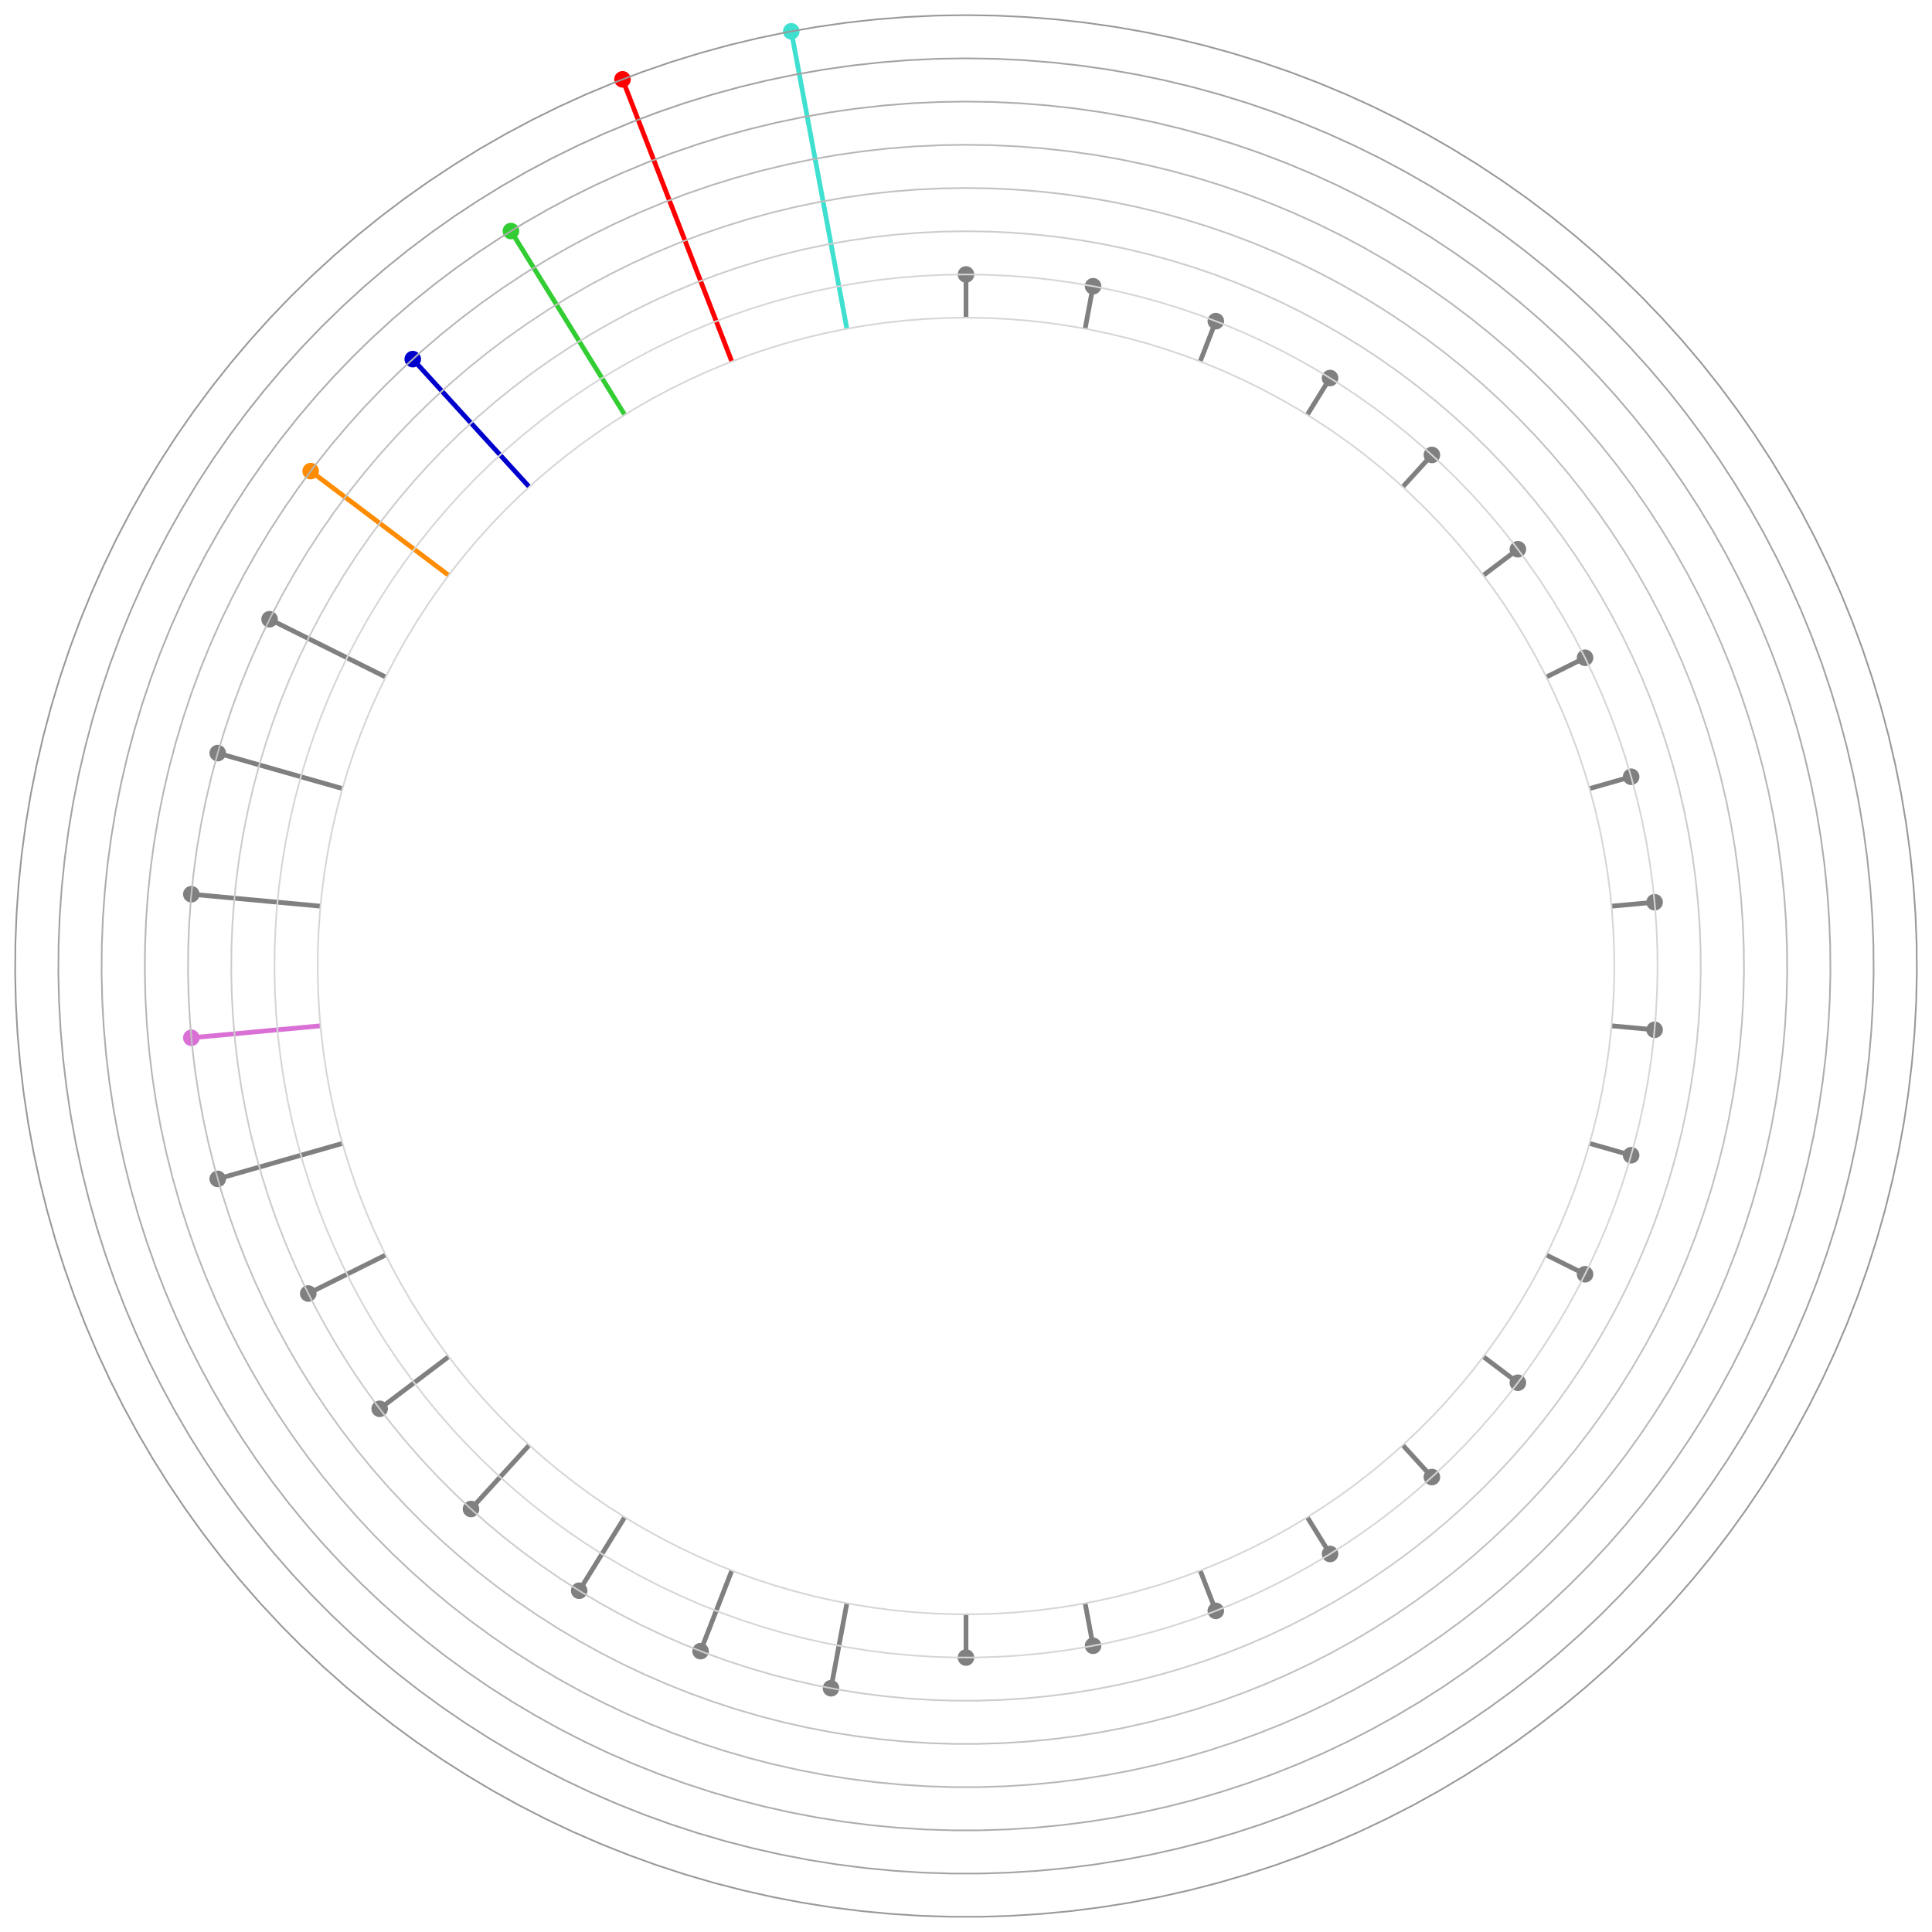 <?xml version="1.0" encoding="utf-8" standalone="no"?>
<!DOCTYPE svg PUBLIC "-//W3C//DTD SVG 1.1//EN"
  "http://www.w3.org/Graphics/SVG/1.1/DTD/svg11.dtd">
<svg height="815.4pt" version="1.1" viewBox="0 0 815.4 815.4" width="815.4pt" xmlns="http://www.w3.org/2000/svg" xmlns:xlink="http://www.w3.org/1999/xlink">
 <defs>
  <style type="text/css">*{stroke-linecap:butt;stroke-linejoin:round;}</style>
 </defs>
 <g id="figure_1">
  <g id="patch_1">
   <path d="M 0 815.4 
L 815.4 815.4 
L 815.4 0 
L 0 0 
z
" style="fill:#ffffff;"/>
  </g>
  <g id="axes_1">
   <g id="patch_2">
    <path d="M 815.4 407.7 
C 815.4 354.161 804.854 301.143 784.366 251.68 
C 763.877 202.217 733.845 157.27 695.987 119.413 
C 658.13 81.555 613.183 51.523 563.72 31.034 
C 514.257 10.546 461.239 0 407.7 0 
C 354.161 0 301.143 10.546 251.68 31.034 
C 202.217 51.523 157.27 81.555 119.413 119.413 
C 81.555 157.27 51.523 202.217 31.034 251.68 
C 10.546 301.143 0 354.161 0 407.7 
C 0 461.239 10.546 514.257 31.034 563.72 
C 51.523 613.183 81.555 658.13 119.413 695.987 
C 157.27 733.845 202.217 763.877 251.68 784.366 
C 301.143 804.854 354.161 815.4 407.7 815.4 
C 461.239 815.4 514.257 804.854 563.72 784.366 
C 613.183 763.877 658.13 733.845 695.987 695.987 
C 733.845 658.13 763.877 613.183 784.366 563.72 
C 804.854 514.257 815.4 461.239 815.4 407.7 
M 407.7 407.7 
C 407.7 407.7 407.7 407.7 407.7 407.7 
C 407.7 407.7 407.7 407.7 407.7 407.7 
C 407.7 407.7 407.7 407.7 407.7 407.7 
C 407.7 407.7 407.7 407.7 407.7 407.7 
C 407.7 407.7 407.7 407.7 407.7 407.7 
C 407.7 407.7 407.7 407.7 407.7 407.7 
C 407.7 407.7 407.7 407.7 407.7 407.7 
C 407.7 407.7 407.7 407.7 407.7 407.7 
C 407.7 407.7 407.7 407.7 407.7 407.7 
C 407.7 407.7 407.7 407.7 407.7 407.7 
C 407.7 407.7 407.7 407.7 407.7 407.7 
C 407.7 407.7 407.7 407.7 407.7 407.7 
C 407.7 407.7 407.7 407.7 407.7 407.7 
C 407.7 407.7 407.7 407.7 407.7 407.7 
C 407.7 407.7 407.7 407.7 407.7 407.7 
C 407.7 407.7 407.7 407.7 407.7 407.7 
M 815.4 407.7 
z
" style="fill:#ffffff;"/>
   </g>
   <g id="matplotlib.axis_1"/>
   <g id="matplotlib.axis_2">
    <g id="ytick_1"/>
    <g id="ytick_2"/>
    <g id="ytick_3"/>
    <g id="ytick_4"/>
    <g id="ytick_5"/>
    <g id="ytick_6"/>
    <g id="ytick_7"/>
    <g id="ytick_8"/>
   </g>
   <g id="PathCollection_1">
    <defs>
     <path d="M 0 3 
C 0.796 3 1.559 2.684 2.121 2.121 
C 2.684 1.559 3 0.796 3 -0 
C 3 -0.796 2.684 -1.559 2.121 -2.121 
C 1.559 -2.684 0.796 -3 0 -3 
C -0.796 -3 -1.559 -2.684 -2.121 -2.121 
C -2.684 -1.559 -3 -0.796 -3 0 
C -3 0.796 -2.684 1.559 -2.121 2.121 
C -1.559 2.684 -0.796 3 0 3 
z
" id="C0_0_8f8d594545"/>
    </defs>
    <g clip-path="url(#p29ba91e2ff)">
     <use style="fill:#808080;stroke:#808080;" x="407.7" xlink:href="#C0_0_8f8d594545" y="115.834"/>
    </g>
    <g clip-path="url(#p29ba91e2ff)">
     <use style="fill:#808080;stroke:#808080;" x="461.33" xlink:href="#C0_0_8f8d594545" y="120.804"/>
    </g>
    <g clip-path="url(#p29ba91e2ff)">
     <use style="fill:#808080;stroke:#808080;" x="513.134" xlink:href="#C0_0_8f8d594545" y="135.543"/>
    </g>
    <g clip-path="url(#p29ba91e2ff)">
     <use style="fill:#808080;stroke:#808080;" x="561.348" xlink:href="#C0_0_8f8d594545" y="159.551"/>
    </g>
    <g clip-path="url(#p29ba91e2ff)">
     <use style="fill:#808080;stroke:#808080;" x="604.329" xlink:href="#C0_0_8f8d594545" y="192.009"/>
    </g>
    <g clip-path="url(#p29ba91e2ff)">
     <use style="fill:#808080;stroke:#808080;" x="640.614" xlink:href="#C0_0_8f8d594545" y="231.812"/>
    </g>
    <g clip-path="url(#p29ba91e2ff)">
     <use style="fill:#808080;stroke:#808080;" x="668.968" xlink:href="#C0_0_8f8d594545" y="277.604"/>
    </g>
    <g clip-path="url(#p29ba91e2ff)">
     <use style="fill:#808080;stroke:#808080;" x="688.424" xlink:href="#C0_0_8f8d594545" y="327.827"/>
    </g>
    <g clip-path="url(#p29ba91e2ff)">
     <use style="fill:#808080;stroke:#808080;" x="698.321" xlink:href="#C0_0_8f8d594545" y="380.77"/>
    </g>
    <g clip-path="url(#p29ba91e2ff)">
     <use style="fill:#808080;stroke:#808080;" x="698.321" xlink:href="#C0_0_8f8d594545" y="434.63"/>
    </g>
    <g clip-path="url(#p29ba91e2ff)">
     <use style="fill:#808080;stroke:#808080;" x="688.424" xlink:href="#C0_0_8f8d594545" y="487.573"/>
    </g>
    <g clip-path="url(#p29ba91e2ff)">
     <use style="fill:#808080;stroke:#808080;" x="668.968" xlink:href="#C0_0_8f8d594545" y="537.796"/>
    </g>
    <g clip-path="url(#p29ba91e2ff)">
     <use style="fill:#808080;stroke:#808080;" x="640.614" xlink:href="#C0_0_8f8d594545" y="583.588"/>
    </g>
    <g clip-path="url(#p29ba91e2ff)">
     <use style="fill:#808080;stroke:#808080;" x="604.329" xlink:href="#C0_0_8f8d594545" y="623.391"/>
    </g>
    <g clip-path="url(#p29ba91e2ff)">
     <use style="fill:#808080;stroke:#808080;" x="561.348" xlink:href="#C0_0_8f8d594545" y="655.849"/>
    </g>
    <g clip-path="url(#p29ba91e2ff)">
     <use style="fill:#808080;stroke:#808080;" x="513.134" xlink:href="#C0_0_8f8d594545" y="679.857"/>
    </g>
    <g clip-path="url(#p29ba91e2ff)">
     <use style="fill:#808080;stroke:#808080;" x="461.33" xlink:href="#C0_0_8f8d594545" y="694.596"/>
    </g>
    <g clip-path="url(#p29ba91e2ff)">
     <use style="fill:#808080;stroke:#808080;" x="407.7" xlink:href="#C0_0_8f8d594545" y="699.566"/>
    </g>
    <g clip-path="url(#p29ba91e2ff)">
     <use style="fill:#808080;stroke:#808080;" x="350.718" xlink:href="#C0_0_8f8d594545" y="712.527"/>
    </g>
    <g clip-path="url(#p29ba91e2ff)">
     <use style="fill:#808080;stroke:#808080;" x="295.676" xlink:href="#C0_0_8f8d594545" y="696.867"/>
    </g>
    <g clip-path="url(#p29ba91e2ff)">
     <use style="fill:#808080;stroke:#808080;" x="244.45" xlink:href="#C0_0_8f8d594545" y="671.359"/>
    </g>
    <g clip-path="url(#p29ba91e2ff)">
     <use style="fill:#808080;stroke:#808080;" x="198.782" xlink:href="#C0_0_8f8d594545" y="636.872"/>
    </g>
    <g clip-path="url(#p29ba91e2ff)">
     <use style="fill:#808080;stroke:#808080;" x="160.229" xlink:href="#C0_0_8f8d594545" y="594.581"/>
    </g>
    <g clip-path="url(#p29ba91e2ff)">
     <use style="fill:#808080;stroke:#808080;" x="130.103" xlink:href="#C0_0_8f8d594545" y="545.927"/>
    </g>
    <g clip-path="url(#p29ba91e2ff)">
     <use style="fill:#808080;stroke:#808080;" x="91.886" xlink:href="#C0_0_8f8d594545" y="497.557"/>
    </g>
    <g clip-path="url(#p29ba91e2ff)">
     <use style="fill:#da70d6;stroke:#da70d6;" x="80.752" xlink:href="#C0_0_8f8d594545" y="437.996"/>
    </g>
    <g clip-path="url(#p29ba91e2ff)">
     <use style="fill:#808080;stroke:#808080;" x="80.752" xlink:href="#C0_0_8f8d594545" y="377.404"/>
    </g>
    <g clip-path="url(#p29ba91e2ff)">
     <use style="fill:#808080;stroke:#808080;" x="91.886" xlink:href="#C0_0_8f8d594545" y="317.843"/>
    </g>
    <g clip-path="url(#p29ba91e2ff)">
     <use style="fill:#808080;stroke:#808080;" x="113.774" xlink:href="#C0_0_8f8d594545" y="261.342"/>
    </g>
    <g clip-path="url(#p29ba91e2ff)">
     <use style="fill:#ff8c00;stroke:#ff8c00;" x="131.115" xlink:href="#C0_0_8f8d594545" y="198.832"/>
    </g>
    <g clip-path="url(#p29ba91e2ff)">
     <use style="fill:#0000cd;stroke:#0000cd;" x="174.203" xlink:href="#C0_0_8f8d594545" y="151.566"/>
    </g>
    <g clip-path="url(#p29ba91e2ff)">
     <use style="fill:#32cd32;stroke:#32cd32;" x="215.641" xlink:href="#C0_0_8f8d594545" y="97.513"/>
    </g>
    <g clip-path="url(#p29ba91e2ff)">
     <use style="fill:#ff0000;stroke:#ff0000;" x="262.728" xlink:href="#C0_0_8f8d594545" y="33.484"/>
    </g>
    <g clip-path="url(#p29ba91e2ff)">
     <use style="fill:#40e0d0;stroke:#40e0d0;" x="333.958" xlink:href="#C0_0_8f8d594545" y="13.218"/>
    </g>
   </g>
   <g id="LineCollection_1">
    <path clip-path="url(#p29ba91e2ff)" d="M 407.7 134.076 
L 407.7 115.834 
" style="fill:none;stroke:#808080;stroke-width:2;"/>
    <path clip-path="url(#p29ba91e2ff)" d="M 457.978 138.735 
L 461.33 120.804 
" style="fill:none;stroke:#808080;stroke-width:2;"/>
    <path clip-path="url(#p29ba91e2ff)" d="M 506.544 152.553 
L 513.134 135.543 
" style="fill:none;stroke:#808080;stroke-width:2;"/>
    <path clip-path="url(#p29ba91e2ff)" d="M 551.745 175.06 
L 561.348 159.551 
" style="fill:none;stroke:#808080;stroke-width:2;"/>
    <path clip-path="url(#p29ba91e2ff)" d="M 592.039 205.489 
L 604.329 192.009 
" style="fill:none;stroke:#808080;stroke-width:2;"/>
    <path clip-path="url(#p29ba91e2ff)" d="M 626.057 242.805 
L 640.614 231.812 
" style="fill:none;stroke:#808080;stroke-width:2;"/>
    <path clip-path="url(#p29ba91e2ff)" d="M 652.638 285.735 
L 668.968 277.604 
" style="fill:none;stroke:#808080;stroke-width:2;"/>
    <path clip-path="url(#p29ba91e2ff)" d="M 670.879 332.819 
L 688.424 327.827 
" style="fill:none;stroke:#808080;stroke-width:2;"/>
    <path clip-path="url(#p29ba91e2ff)" d="M 680.157 382.453 
L 698.321 380.77 
" style="fill:none;stroke:#808080;stroke-width:2;"/>
    <path clip-path="url(#p29ba91e2ff)" d="M 680.157 432.947 
L 698.321 434.63 
" style="fill:none;stroke:#808080;stroke-width:2;"/>
    <path clip-path="url(#p29ba91e2ff)" d="M 670.879 482.581 
L 688.424 487.573 
" style="fill:none;stroke:#808080;stroke-width:2;"/>
    <path clip-path="url(#p29ba91e2ff)" d="M 652.638 529.665 
L 668.968 537.796 
" style="fill:none;stroke:#808080;stroke-width:2;"/>
    <path clip-path="url(#p29ba91e2ff)" d="M 626.057 572.595 
L 640.614 583.588 
" style="fill:none;stroke:#808080;stroke-width:2;"/>
    <path clip-path="url(#p29ba91e2ff)" d="M 592.039 609.911 
L 604.329 623.391 
" style="fill:none;stroke:#808080;stroke-width:2;"/>
    <path clip-path="url(#p29ba91e2ff)" d="M 551.745 640.34 
L 561.348 655.849 
" style="fill:none;stroke:#808080;stroke-width:2;"/>
    <path clip-path="url(#p29ba91e2ff)" d="M 506.544 662.847 
L 513.134 679.857 
" style="fill:none;stroke:#808080;stroke-width:2;"/>
    <path clip-path="url(#p29ba91e2ff)" d="M 457.978 676.665 
L 461.33 694.596 
" style="fill:none;stroke:#808080;stroke-width:2;"/>
    <path clip-path="url(#p29ba91e2ff)" d="M 407.7 681.324 
L 407.7 699.566 
" style="fill:none;stroke:#808080;stroke-width:2;"/>
    <path clip-path="url(#p29ba91e2ff)" d="M 357.422 676.665 
L 350.718 712.527 
" style="fill:none;stroke:#808080;stroke-width:2;"/>
    <path clip-path="url(#p29ba91e2ff)" d="M 308.856 662.847 
L 295.676 696.867 
" style="fill:none;stroke:#808080;stroke-width:2;"/>
    <path clip-path="url(#p29ba91e2ff)" d="M 263.655 640.34 
L 244.45 671.359 
" style="fill:none;stroke:#808080;stroke-width:2;"/>
    <path clip-path="url(#p29ba91e2ff)" d="M 223.361 609.911 
L 198.782 636.872 
" style="fill:none;stroke:#808080;stroke-width:2;"/>
    <path clip-path="url(#p29ba91e2ff)" d="M 189.343 572.595 
L 160.229 594.581 
" style="fill:none;stroke:#808080;stroke-width:2;"/>
    <path clip-path="url(#p29ba91e2ff)" d="M 162.762 529.665 
L 130.103 545.927 
" style="fill:none;stroke:#808080;stroke-width:2;"/>
    <path clip-path="url(#p29ba91e2ff)" d="M 144.521 482.581 
L 91.886 497.557 
" style="fill:none;stroke:#808080;stroke-width:2;"/>
    <path clip-path="url(#p29ba91e2ff)" d="M 135.243 432.947 
L 80.752 437.996 
" style="fill:none;stroke:#da70d6;stroke-width:2;"/>
    <path clip-path="url(#p29ba91e2ff)" d="M 135.243 382.453 
L 80.752 377.404 
" style="fill:none;stroke:#808080;stroke-width:2;"/>
    <path clip-path="url(#p29ba91e2ff)" d="M 144.521 332.819 
L 91.886 317.843 
" style="fill:none;stroke:#808080;stroke-width:2;"/>
    <path clip-path="url(#p29ba91e2ff)" d="M 162.762 285.735 
L 113.774 261.342 
" style="fill:none;stroke:#808080;stroke-width:2;"/>
    <path clip-path="url(#p29ba91e2ff)" d="M 189.343 242.805 
L 131.115 198.832 
" style="fill:none;stroke:#ff8c00;stroke-width:2;"/>
    <path clip-path="url(#p29ba91e2ff)" d="M 223.361 205.489 
L 174.203 151.566 
" style="fill:none;stroke:#0000cd;stroke-width:2;"/>
    <path clip-path="url(#p29ba91e2ff)" d="M 263.655 175.06 
L 215.641 97.513 
" style="fill:none;stroke:#32cd32;stroke-width:2;"/>
    <path clip-path="url(#p29ba91e2ff)" d="M 308.856 152.553 
L 262.728 33.484 
" style="fill:none;stroke:#ff0000;stroke-width:2;"/>
    <path clip-path="url(#p29ba91e2ff)" d="M 357.422 138.735 
L 333.958 13.218 
" style="fill:none;stroke:#40e0d0;stroke-width:2;"/>
   </g>
   <g id="line2d_1">
    <path clip-path="url(#p29ba91e2ff)" d="M 407.7 134.076 
L 416.338 134.212 
L 424.967 134.621 
L 433.579 135.302 
L 442.166 136.255 
L 450.718 137.478 
L 459.227 138.971 
L 467.684 140.732 
L 476.082 142.758 
L 484.412 145.049 
L 492.665 147.602 
L 500.834 150.414 
L 508.91 153.482 
L 516.884 156.804 
L 524.75 160.376 
L 532.5 164.194 
L 540.125 168.255 
L 547.618 172.555 
L 554.971 177.089 
L 562.178 181.853 
L 569.23 186.842 
L 576.122 192.052 
L 582.846 197.476 
L 589.395 203.11 
L 595.763 208.948 
L 601.944 214.984 
L 607.931 221.212 
L 613.718 227.626 
L 619.3 234.219 
L 624.671 240.985 
L 629.826 247.918 
L 634.759 255.01 
L 639.466 262.254 
L 643.942 269.643 
L 648.183 277.169 
L 652.184 284.826 
L 655.941 292.605 
L 659.45 300.499 
L 662.709 308.5 
L 665.713 316.6 
L 668.461 324.79 
L 670.948 333.064 
L 673.173 341.411 
L 675.133 349.825 
L 676.827 358.296 
L 678.253 366.817 
L 679.408 375.378 
L 680.293 383.972 
L 680.907 392.589 
L 681.247 401.221 
L 681.316 409.86 
L 681.111 418.496 
L 680.634 427.122 
L 679.885 435.729 
L 678.864 444.307 
L 677.574 452.849 
L 676.014 461.346 
L 674.186 469.79 
L 672.094 478.171 
L 669.737 486.483 
L 667.119 494.716 
L 664.243 502.862 
L 661.111 510.913 
L 657.727 518.861 
L 654.093 526.699 
L 650.213 534.418 
L 646.092 542.011 
L 641.733 549.469 
L 637.141 556.787 
L 632.321 563.956 
L 627.276 570.969 
L 622.012 577.819 
L 616.535 584.5 
L 610.85 591.004 
L 604.962 597.326 
L 598.877 603.459 
L 592.602 609.396 
L 586.143 615.133 
L 579.505 620.663 
L 572.697 625.98 
L 565.724 631.08 
L 558.593 635.957 
L 551.312 640.607 
L 543.888 645.025 
L 536.328 649.206 
L 528.64 653.146 
L 520.832 656.841 
L 512.91 660.289 
L 504.884 663.484 
L 496.761 666.425 
L 488.549 669.107 
L 480.256 671.529 
L 471.891 673.688 
L 463.462 675.582 
L 454.978 677.209 
L 446.446 678.567 
L 437.876 679.655 
L 429.276 680.472 
L 420.654 681.017 
L 412.019 681.29 
L 403.381 681.29 
L 394.746 681.017 
L 386.124 680.472 
L 377.524 679.655 
L 368.954 678.567 
L 360.422 677.209 
L 351.938 675.582 
L 343.509 673.688 
L 335.144 671.529 
L 326.851 669.107 
L 318.639 666.425 
L 310.516 663.484 
L 302.49 660.289 
L 294.568 656.841 
L 286.76 653.146 
L 279.072 649.206 
L 271.512 645.025 
L 264.088 640.607 
L 256.807 635.957 
L 249.676 631.08 
L 242.703 625.98 
L 235.895 620.663 
L 229.257 615.133 
L 222.798 609.396 
L 216.523 603.459 
L 210.438 597.326 
L 204.55 591.004 
L 198.865 584.5 
L 193.388 577.819 
L 188.124 570.969 
L 183.079 563.956 
L 178.259 556.787 
L 173.667 549.469 
L 169.308 542.011 
L 165.187 534.418 
L 161.307 526.699 
L 157.673 518.861 
L 154.289 510.913 
L 151.157 502.862 
L 148.281 494.716 
L 145.663 486.483 
L 143.306 478.171 
L 141.214 469.79 
L 139.386 461.346 
L 137.826 452.849 
L 136.536 444.307 
L 135.515 435.729 
L 134.766 427.122 
L 134.289 418.496 
L 134.084 409.86 
L 134.153 401.221 
L 134.493 392.589 
L 135.107 383.972 
L 135.992 375.378 
L 137.147 366.817 
L 138.573 358.296 
L 140.267 349.825 
L 142.227 341.411 
L 144.452 333.064 
L 146.939 324.79 
L 149.687 316.6 
L 152.691 308.5 
L 155.95 300.499 
L 159.459 292.605 
L 163.216 284.826 
L 167.217 277.169 
L 171.458 269.643 
L 175.934 262.254 
L 180.641 255.01 
L 185.574 247.918 
L 190.729 240.985 
L 196.1 234.219 
L 201.682 227.626 
L 207.469 221.212 
L 213.456 214.984 
L 219.637 208.948 
L 226.005 203.11 
L 232.554 197.476 
L 239.278 192.052 
L 246.17 186.842 
L 253.222 181.853 
L 260.429 177.089 
L 267.782 172.555 
L 275.275 168.255 
L 282.9 164.194 
L 290.65 160.376 
L 298.516 156.804 
L 306.49 153.482 
L 314.566 150.414 
L 322.735 147.602 
L 330.988 145.049 
L 339.318 142.758 
L 347.716 140.732 
L 356.173 138.971 
L 364.682 137.478 
L 373.234 136.255 
L 381.821 135.302 
L 390.433 134.621 
L 399.062 134.212 
L 407.7 134.076 
L 407.7 134.076 
" style="fill:none;stroke:#d6d6d6;stroke-linecap:round;stroke-width:0.7;"/>
   </g>
   <g id="line2d_2">
    <path clip-path="url(#p29ba91e2ff)" d="M 407.7 115.834 
L 416.914 115.98 
L 426.118 116.416 
L 435.305 117.143 
L 444.463 118.159 
L 453.585 119.464 
L 462.662 121.056 
L 471.683 122.934 
L 480.641 125.096 
L 489.526 127.539 
L 498.33 130.262 
L 507.043 133.261 
L 515.657 136.534 
L 524.163 140.077 
L 532.554 143.887 
L 540.82 147.96 
L 548.953 152.292 
L 556.945 156.879 
L 564.789 161.715 
L 572.476 166.797 
L 579.999 172.118 
L 587.35 177.675 
L 594.522 183.461 
L 601.508 189.471 
L 608.301 195.698 
L 614.893 202.136 
L 621.279 208.779 
L 627.452 215.621 
L 633.407 222.654 
L 639.136 229.871 
L 644.634 237.266 
L 649.896 244.83 
L 654.917 252.557 
L 659.692 260.439 
L 664.215 268.467 
L 668.482 276.635 
L 672.49 284.932 
L 676.234 293.353 
L 679.71 301.887 
L 682.914 310.527 
L 685.845 319.263 
L 688.498 328.088 
L 690.871 336.992 
L 692.962 345.966 
L 694.769 355.003 
L 696.29 364.091 
L 697.522 373.223 
L 698.466 382.39 
L 699.12 391.581 
L 699.484 400.789 
L 699.557 410.004 
L 699.338 419.216 
L 698.83 428.417 
L 698.03 437.597 
L 696.942 446.748 
L 695.565 455.859 
L 693.901 464.923 
L 691.952 473.929 
L 689.72 482.869 
L 687.206 491.735 
L 684.414 500.517 
L 681.346 509.206 
L 678.005 517.794 
L 674.395 526.272 
L 670.519 534.632 
L 666.381 542.866 
L 661.985 550.965 
L 657.336 558.921 
L 652.437 566.726 
L 647.295 574.373 
L 641.914 581.853 
L 636.3 589.16 
L 630.457 596.286 
L 624.393 603.224 
L 618.112 609.968 
L 611.622 616.509 
L 604.929 622.843 
L 598.039 628.962 
L 590.959 634.86 
L 583.697 640.532 
L 576.259 645.972 
L 568.653 651.175 
L 560.886 656.134 
L 552.967 660.846 
L 544.903 665.306 
L 536.703 669.509 
L 528.374 673.451 
L 519.924 677.128 
L 511.363 680.536 
L 502.698 683.673 
L 493.939 686.534 
L 485.093 689.118 
L 476.171 691.421 
L 467.18 693.441 
L 458.13 695.176 
L 449.03 696.625 
L 439.888 697.785 
L 430.714 698.657 
L 421.518 699.239 
L 412.307 699.529 
L 403.093 699.529 
L 393.882 699.239 
L 384.686 698.657 
L 375.512 697.785 
L 366.37 696.625 
L 357.27 695.176 
L 348.22 693.441 
L 339.229 691.421 
L 330.307 689.118 
L 321.461 686.534 
L 312.702 683.673 
L 304.037 680.536 
L 295.476 677.128 
L 287.026 673.451 
L 278.697 669.509 
L 270.497 665.306 
L 262.433 660.846 
L 254.514 656.134 
L 246.747 651.175 
L 239.141 645.972 
L 231.703 640.532 
L 224.441 634.86 
L 217.361 628.962 
L 210.471 622.843 
L 203.778 616.509 
L 197.288 609.968 
L 191.007 603.224 
L 184.943 596.286 
L 179.1 589.16 
L 173.486 581.853 
L 168.105 574.373 
L 162.963 566.726 
L 158.064 558.921 
L 153.415 550.965 
L 149.019 542.866 
L 144.881 534.632 
L 141.005 526.272 
L 137.395 517.794 
L 134.054 509.206 
L 130.986 500.517 
L 128.194 491.735 
L 125.68 482.869 
L 123.448 473.929 
L 121.499 464.923 
L 119.835 455.859 
L 118.458 446.748 
L 117.37 437.597 
L 116.57 428.417 
L 116.062 419.216 
L 115.843 410.004 
L 115.916 400.789 
L 116.28 391.581 
L 116.934 382.39 
L 117.878 373.223 
L 119.11 364.091 
L 120.631 355.003 
L 122.438 345.966 
L 124.529 336.992 
L 126.902 328.088 
L 129.555 319.263 
L 132.486 310.527 
L 135.69 301.887 
L 139.166 293.353 
L 142.91 284.932 
L 146.918 276.635 
L 151.185 268.467 
L 155.708 260.439 
L 160.483 252.557 
L 165.504 244.83 
L 170.766 237.266 
L 176.264 229.871 
L 181.993 222.654 
L 187.948 215.621 
L 194.121 208.779 
L 200.507 202.136 
L 207.099 195.698 
L 213.892 189.471 
L 220.878 183.461 
L 228.05 177.675 
L 235.401 172.118 
L 242.924 166.797 
L 250.611 161.715 
L 258.455 156.879 
L 266.447 152.292 
L 274.58 147.96 
L 282.846 143.887 
L 291.237 140.077 
L 299.743 136.534 
L 308.357 133.261 
L 317.07 130.262 
L 325.874 127.539 
L 334.759 125.096 
L 343.717 122.934 
L 352.738 121.056 
L 361.815 119.464 
L 370.937 118.159 
L 380.095 117.143 
L 389.282 116.416 
L 398.486 115.98 
L 407.7 115.834 
L 407.7 115.834 
" style="fill:none;stroke:#d6d6d6;stroke-linecap:round;stroke-width:0.7;"/>
   </g>
   <g id="line2d_3">
    <path clip-path="url(#p29ba91e2ff)" d="M 407.7 97.593 
L 417.49 97.747 
L 427.27 98.211 
L 437.03 98.983 
L 446.761 100.063 
L 456.453 101.449 
L 466.097 103.141 
L 475.682 105.136 
L 485.2 107.433 
L 494.64 110.029 
L 503.994 112.922 
L 513.252 116.109 
L 522.404 119.586 
L 531.442 123.351 
L 540.357 127.399 
L 549.14 131.726 
L 557.781 136.329 
L 566.273 141.202 
L 574.607 146.341 
L 582.775 151.74 
L 590.768 157.395 
L 598.578 163.299 
L 606.199 169.446 
L 613.621 175.831 
L 620.838 182.447 
L 627.843 189.288 
L 634.628 196.347 
L 641.187 203.616 
L 647.513 211.088 
L 653.6 218.757 
L 659.443 226.614 
L 665.034 234.651 
L 670.368 242.861 
L 675.441 251.235 
L 680.247 259.765 
L 684.781 268.443 
L 689.039 277.26 
L 693.017 286.206 
L 696.71 295.274 
L 700.115 304.453 
L 703.229 313.736 
L 706.048 323.112 
L 708.57 332.573 
L 710.791 342.108 
L 712.711 351.709 
L 714.326 361.366 
L 715.636 371.068 
L 716.639 380.808 
L 717.334 390.574 
L 717.72 400.357 
L 717.798 410.148 
L 717.566 419.936 
L 717.025 429.712 
L 716.176 439.466 
L 715.02 449.188 
L 713.557 458.869 
L 711.789 468.499 
L 709.718 478.068 
L 707.346 487.568 
L 704.675 496.987 
L 701.709 506.318 
L 698.449 515.55 
L 694.899 524.675 
L 691.064 533.683 
L 686.945 542.566 
L 682.549 551.314 
L 677.878 559.919 
L 672.938 568.372 
L 667.733 576.665 
L 662.27 584.79 
L 656.553 592.738 
L 650.587 600.502 
L 644.38 608.073 
L 637.936 615.445 
L 631.263 622.609 
L 624.367 629.56 
L 617.256 636.289 
L 609.935 642.791 
L 602.413 649.058 
L 594.696 655.084 
L 586.794 660.864 
L 578.712 666.392 
L 570.461 671.661 
L 562.047 676.668 
L 553.479 681.406 
L 544.766 685.872 
L 535.916 690.06 
L 526.938 693.967 
L 517.842 697.589 
L 508.635 700.921 
L 499.328 703.961 
L 489.93 706.706 
L 480.45 709.153 
L 470.897 711.3 
L 461.282 713.143 
L 451.613 714.683 
L 441.9 715.916 
L 432.153 716.842 
L 422.381 717.46 
L 412.595 717.769 
L 402.805 717.769 
L 393.019 717.46 
L 383.247 716.842 
L 373.5 715.916 
L 363.787 714.683 
L 354.118 713.143 
L 344.503 711.3 
L 334.95 709.153 
L 325.47 706.706 
L 316.072 703.961 
L 306.765 700.921 
L 297.558 697.589 
L 288.462 693.967 
L 279.484 690.06 
L 270.634 685.872 
L 261.921 681.406 
L 253.353 676.668 
L 244.939 671.661 
L 236.688 666.392 
L 228.606 660.864 
L 220.704 655.084 
L 212.987 649.058 
L 205.465 642.791 
L 198.144 636.289 
L 191.033 629.56 
L 184.137 622.609 
L 177.464 615.445 
L 171.02 608.073 
L 164.813 600.502 
L 158.847 592.738 
L 153.13 584.79 
L 147.667 576.665 
L 142.462 568.372 
L 137.522 559.919 
L 132.851 551.314 
L 128.455 542.566 
L 124.336 533.683 
L 120.501 524.675 
L 116.951 515.55 
L 113.691 506.318 
L 110.725 496.987 
L 108.054 487.568 
L 105.682 478.068 
L 103.611 468.499 
L 101.843 458.869 
L 100.38 449.188 
L 99.224 439.466 
L 98.375 429.712 
L 97.834 419.936 
L 97.602 410.148 
L 97.68 400.357 
L 98.066 390.574 
L 98.761 380.808 
L 99.764 371.068 
L 101.074 361.366 
L 102.689 351.709 
L 104.609 342.108 
L 106.83 332.573 
L 109.352 323.112 
L 112.171 313.736 
L 115.285 304.453 
L 118.69 295.274 
L 122.383 286.206 
L 126.361 277.26 
L 130.619 268.443 
L 135.153 259.765 
L 139.959 251.235 
L 145.032 242.861 
L 150.366 234.651 
L 155.957 226.614 
L 161.8 218.757 
L 167.887 211.088 
L 174.213 203.616 
L 180.772 196.347 
L 187.557 189.288 
L 194.562 182.447 
L 201.779 175.831 
L 209.201 169.446 
L 216.822 163.299 
L 224.632 157.395 
L 232.625 151.74 
L 240.793 146.341 
L 249.127 141.202 
L 257.619 136.329 
L 266.26 131.726 
L 275.043 127.399 
L 283.958 123.351 
L 292.996 119.586 
L 302.148 116.109 
L 311.406 112.922 
L 320.76 110.029 
L 330.2 107.433 
L 339.718 105.136 
L 349.303 103.141 
L 358.947 101.449 
L 368.639 100.063 
L 378.37 98.983 
L 388.13 98.211 
L 397.91 97.747 
L 407.7 97.593 
L 407.7 97.593 
" style="fill:none;stroke:#cccccc;stroke-linecap:round;stroke-width:0.7;"/>
   </g>
   <g id="line2d_4">
    <path clip-path="url(#p29ba91e2ff)" d="M 407.7 79.351 
L 418.066 79.515 
L 428.421 80.005 
L 438.755 80.823 
L 449.059 81.966 
L 459.321 83.434 
L 469.532 85.225 
L 479.681 87.338 
L 489.759 89.77 
L 499.754 92.519 
L 509.658 95.582 
L 519.461 98.956 
L 529.151 102.638 
L 538.721 106.624 
L 548.16 110.911 
L 557.46 115.493 
L 566.61 120.366 
L 575.601 125.526 
L 584.425 130.967 
L 593.073 136.684 
L 601.536 142.671 
L 609.806 148.922 
L 617.875 155.431 
L 625.734 162.192 
L 633.376 169.197 
L 640.792 176.44 
L 647.977 183.914 
L 654.922 191.611 
L 661.62 199.523 
L 668.065 207.642 
L 674.251 215.962 
L 680.171 224.472 
L 685.819 233.165 
L 691.191 242.031 
L 696.279 251.063 
L 701.08 260.251 
L 705.589 269.587 
L 709.8 279.059 
L 713.711 288.66 
L 717.316 298.38 
L 720.613 308.209 
L 723.598 318.136 
L 726.268 328.153 
L 728.62 338.25 
L 730.653 348.415 
L 732.363 358.64 
L 733.75 368.914 
L 734.812 379.226 
L 735.548 389.567 
L 735.957 399.925 
L 736.039 410.292 
L 735.793 420.656 
L 735.221 431.007 
L 734.322 441.334 
L 733.097 451.629 
L 731.548 461.879 
L 729.676 472.075 
L 727.484 482.208 
L 724.972 492.266 
L 722.145 502.239 
L 719.003 512.119 
L 715.552 521.894 
L 711.793 531.556 
L 707.732 541.094 
L 703.371 550.499 
L 698.716 559.762 
L 693.771 568.873 
L 688.54 577.823 
L 683.03 586.604 
L 677.245 595.207 
L 671.191 603.622 
L 664.875 611.843 
L 658.302 619.86 
L 651.479 627.665 
L 644.414 635.251 
L 637.113 642.61 
L 629.582 649.736 
L 621.831 656.62 
L 613.866 663.255 
L 605.696 669.636 
L 597.328 675.756 
L 588.772 681.609 
L 580.035 687.188 
L 571.126 692.49 
L 562.054 697.507 
L 552.828 702.235 
L 543.458 706.67 
L 533.952 710.806 
L 524.321 714.641 
L 514.573 718.169 
L 504.718 721.389 
L 494.767 724.295 
L 484.73 726.886 
L 474.615 729.158 
L 464.434 731.111 
L 454.196 732.74 
L 443.911 734.046 
L 433.591 735.027 
L 423.245 735.681 
L 412.883 736.008 
L 402.517 736.008 
L 392.155 735.681 
L 381.809 735.027 
L 371.489 734.046 
L 361.204 732.74 
L 350.966 731.111 
L 340.785 729.158 
L 330.67 726.886 
L 320.633 724.295 
L 310.682 721.389 
L 300.827 718.169 
L 291.079 714.641 
L 281.448 710.806 
L 271.942 706.67 
L 262.572 702.235 
L 253.346 697.507 
L 244.274 692.49 
L 235.365 687.188 
L 226.628 681.609 
L 218.072 675.756 
L 209.704 669.636 
L 201.534 663.255 
L 193.569 656.62 
L 185.818 649.736 
L 178.287 642.61 
L 170.986 635.251 
L 163.921 627.665 
L 157.098 619.86 
L 150.525 611.843 
L 144.209 603.622 
L 138.155 595.207 
L 132.37 586.604 
L 126.86 577.823 
L 121.629 568.873 
L 116.684 559.762 
L 112.029 550.499 
L 107.668 541.094 
L 103.607 531.556 
L 99.848 521.894 
L 96.397 512.119 
L 93.255 502.239 
L 90.428 492.266 
L 87.916 482.208 
L 85.724 472.075 
L 83.852 461.879 
L 82.303 451.629 
L 81.078 441.334 
L 80.179 431.007 
L 79.607 420.656 
L 79.361 410.292 
L 79.443 399.925 
L 79.852 389.567 
L 80.588 379.226 
L 81.65 368.914 
L 83.037 358.64 
L 84.747 348.415 
L 86.78 338.25 
L 89.132 328.153 
L 91.802 318.136 
L 94.787 308.209 
L 98.084 298.38 
L 101.689 288.66 
L 105.6 279.059 
L 109.811 269.587 
L 114.32 260.251 
L 119.121 251.063 
L 124.209 242.031 
L 129.581 233.165 
L 135.229 224.472 
L 141.149 215.962 
L 147.335 207.642 
L 153.78 199.523 
L 160.478 191.611 
L 167.423 183.914 
L 174.608 176.44 
L 182.024 169.197 
L 189.666 162.192 
L 197.525 155.431 
L 205.594 148.922 
L 213.864 142.671 
L 222.327 136.684 
L 230.975 130.967 
L 239.799 125.526 
L 248.79 120.366 
L 257.94 115.493 
L 267.24 110.911 
L 276.679 106.624 
L 286.249 102.638 
L 295.939 98.956 
L 305.742 95.582 
L 315.646 92.519 
L 325.641 89.77 
L 335.719 87.338 
L 345.868 85.225 
L 356.079 83.434 
L 366.341 81.966 
L 376.645 80.823 
L 386.979 80.005 
L 397.334 79.515 
L 407.7 79.351 
L 407.7 79.351 
" style="fill:none;stroke:#c1c1c1;stroke-linecap:round;stroke-width:0.7;"/>
   </g>
   <g id="line2d_5">
    <path clip-path="url(#p29ba91e2ff)" d="M 407.7 61.109 
L 418.641 61.282 
L 429.572 61.8 
L 440.48 62.663 
L 451.356 63.87 
L 462.189 65.419 
L 472.967 67.31 
L 483.68 69.54 
L 494.317 72.107 
L 504.868 75.009 
L 515.323 78.242 
L 525.669 81.804 
L 535.899 85.69 
L 546 89.898 
L 555.964 94.422 
L 565.78 99.259 
L 575.438 104.403 
L 584.929 109.849 
L 594.243 115.593 
L 603.372 121.627 
L 612.305 127.947 
L 621.035 134.545 
L 629.551 141.416 
L 637.847 148.553 
L 645.913 155.947 
L 653.742 163.593 
L 661.325 171.481 
L 668.656 179.606 
L 675.727 187.957 
L 682.53 196.528 
L 689.059 205.309 
L 695.308 214.292 
L 701.271 223.468 
L 706.94 232.828 
L 712.312 242.361 
L 717.379 252.06 
L 722.138 261.914 
L 726.584 271.913 
L 730.711 282.047 
L 734.517 292.307 
L 737.997 302.681 
L 741.148 313.161 
L 743.966 323.734 
L 746.449 334.391 
L 748.594 345.122 
L 750.4 355.915 
L 751.864 366.759 
L 752.985 377.644 
L 753.762 388.559 
L 754.193 399.493 
L 754.28 410.436 
L 754.021 421.375 
L 753.416 432.301 
L 752.467 443.203 
L 751.175 454.069 
L 749.54 464.889 
L 747.564 475.652 
L 745.25 486.347 
L 742.599 496.964 
L 739.614 507.492 
L 736.298 517.92 
L 732.655 528.238 
L 728.688 538.437 
L 724.4 548.504 
L 719.798 558.432 
L 714.884 568.209 
L 709.663 577.827 
L 704.142 587.274 
L 698.326 596.543 
L 692.219 605.624 
L 685.829 614.507 
L 679.162 623.184 
L 672.224 631.646 
L 665.023 639.885 
L 657.565 647.893 
L 649.858 655.661 
L 641.909 663.182 
L 633.727 670.448 
L 625.32 677.453 
L 616.696 684.188 
L 607.863 690.648 
L 598.831 696.826 
L 589.609 702.716 
L 580.205 708.311 
L 570.629 713.607 
L 560.891 718.598 
L 551 723.279 
L 540.966 727.646 
L 530.799 731.693 
L 520.51 735.418 
L 510.108 738.816 
L 499.604 741.884 
L 489.009 744.618 
L 478.332 747.017 
L 467.585 749.078 
L 456.779 750.798 
L 445.923 752.176 
L 435.03 753.211 
L 424.109 753.902 
L 413.171 754.247 
L 402.229 754.247 
L 391.291 753.902 
L 380.37 753.211 
L 369.477 752.176 
L 358.621 750.798 
L 347.815 749.078 
L 337.068 747.017 
L 326.391 744.618 
L 315.796 741.884 
L 305.292 738.816 
L 294.89 735.418 
L 284.601 731.693 
L 274.434 727.646 
L 264.4 723.279 
L 254.509 718.598 
L 244.771 713.607 
L 235.195 708.311 
L 225.791 702.716 
L 216.569 696.826 
L 207.537 690.648 
L 198.704 684.188 
L 190.08 677.453 
L 181.673 670.448 
L 173.491 663.182 
L 165.542 655.661 
L 157.835 647.893 
L 150.377 639.885 
L 143.176 631.646 
L 136.238 623.184 
L 129.571 614.507 
L 123.181 605.624 
L 117.074 596.543 
L 111.258 587.274 
L 105.737 577.827 
L 100.516 568.209 
L 95.602 558.432 
L 91 548.504 
L 86.712 538.437 
L 82.745 528.238 
L 79.102 517.92 
L 75.786 507.492 
L 72.801 496.964 
L 70.15 486.347 
L 67.836 475.652 
L 65.86 464.889 
L 64.225 454.069 
L 62.933 443.203 
L 61.984 432.301 
L 61.379 421.375 
L 61.12 410.436 
L 61.207 399.493 
L 61.638 388.559 
L 62.415 377.644 
L 63.536 366.759 
L 65 355.915 
L 66.806 345.122 
L 68.951 334.391 
L 71.434 323.734 
L 74.252 313.161 
L 77.403 302.681 
L 80.883 292.307 
L 84.689 282.047 
L 88.816 271.913 
L 93.262 261.914 
L 98.021 252.06 
L 103.088 242.361 
L 108.46 232.828 
L 114.129 223.468 
L 120.092 214.292 
L 126.341 205.309 
L 132.87 196.528 
L 139.673 187.957 
L 146.744 179.606 
L 154.075 171.481 
L 161.658 163.593 
L 169.487 155.947 
L 177.553 148.553 
L 185.849 141.416 
L 194.365 134.545 
L 203.095 127.947 
L 212.028 121.627 
L 221.157 115.593 
L 230.471 109.849 
L 239.962 104.403 
L 249.62 99.259 
L 259.436 94.422 
L 269.4 89.898 
L 279.501 85.69 
L 289.731 81.804 
L 300.077 78.242 
L 310.532 75.009 
L 321.083 72.107 
L 331.72 69.54 
L 342.433 67.31 
L 353.211 65.419 
L 364.044 63.87 
L 374.92 62.663 
L 385.828 61.8 
L 396.759 61.282 
L 407.7 61.109 
L 407.7 61.109 
" style="fill:none;stroke:#b7b7b7;stroke-linecap:round;stroke-width:0.7;"/>
   </g>
   <g id="line2d_6">
    <path clip-path="url(#p29ba91e2ff)" d="M 407.7 42.868 
L 419.217 43.05 
L 430.723 43.595 
L 442.206 44.503 
L 453.654 45.774 
L 465.057 47.405 
L 476.402 49.395 
L 487.679 51.742 
L 498.876 54.445 
L 509.983 57.499 
L 520.987 60.902 
L 531.878 64.652 
L 542.646 68.743 
L 553.279 73.172 
L 563.767 77.934 
L 574.1 83.025 
L 584.266 88.44 
L 594.257 94.173 
L 604.061 100.219 
L 613.67 106.571 
L 623.074 113.223 
L 632.263 120.169 
L 641.228 127.401 
L 649.96 134.913 
L 658.451 142.697 
L 666.691 150.745 
L 674.674 159.049 
L 682.391 167.601 
L 689.833 176.392 
L 696.995 185.414 
L 703.868 194.657 
L 710.446 204.113 
L 716.722 213.772 
L 722.69 223.624 
L 728.344 233.659 
L 733.678 243.868 
L 738.688 254.241 
L 743.367 264.766 
L 747.712 275.434 
L 751.718 286.233 
L 755.381 297.154 
L 758.698 308.185 
L 761.664 319.315 
L 764.278 330.533 
L 766.536 341.828 
L 768.437 353.189 
L 769.978 364.604 
L 771.158 376.062 
L 771.975 387.552 
L 772.43 399.061 
L 772.521 410.58 
L 772.248 422.095 
L 771.612 433.596 
L 770.613 445.072 
L 769.252 456.51 
L 767.531 467.899 
L 765.452 479.228 
L 763.015 490.486 
L 760.225 501.662 
L 757.083 512.744 
L 753.593 523.721 
L 749.758 534.582 
L 745.582 545.317 
L 741.069 555.915 
L 736.224 566.365 
L 731.051 576.657 
L 725.556 586.781 
L 719.745 596.726 
L 713.622 606.482 
L 707.194 616.041 
L 700.468 625.392 
L 693.45 634.525 
L 686.147 643.433 
L 678.566 652.106 
L 670.716 660.535 
L 662.603 668.712 
L 654.236 676.628 
L 645.623 684.277 
L 636.774 691.65 
L 627.696 698.74 
L 618.398 705.54 
L 608.891 712.043 
L 599.183 718.243 
L 589.284 724.133 
L 579.204 729.707 
L 568.954 734.961 
L 558.542 739.889 
L 547.98 744.485 
L 537.278 748.745 
L 526.447 752.666 
L 515.498 756.243 
L 504.442 759.472 
L 493.288 762.351 
L 482.05 764.876 
L 470.737 767.045 
L 459.362 768.856 
L 447.935 770.307 
L 436.468 771.396 
L 424.972 772.123 
L 413.459 772.487 
L 401.941 772.487 
L 390.428 772.123 
L 378.932 771.396 
L 367.465 770.307 
L 356.038 768.856 
L 344.663 767.045 
L 333.35 764.876 
L 322.112 762.351 
L 310.958 759.472 
L 299.902 756.243 
L 288.953 752.666 
L 278.122 748.745 
L 267.42 744.485 
L 256.858 739.889 
L 246.446 734.961 
L 236.196 729.707 
L 226.116 724.133 
L 216.217 718.243 
L 206.509 712.043 
L 197.002 705.54 
L 187.704 698.74 
L 178.626 691.65 
L 169.777 684.277 
L 161.164 676.628 
L 152.797 668.712 
L 144.684 660.535 
L 136.834 652.106 
L 129.253 643.433 
L 121.95 634.525 
L 114.932 625.392 
L 108.206 616.041 
L 101.778 606.482 
L 95.655 596.726 
L 89.844 586.781 
L 84.349 576.657 
L 79.176 566.365 
L 74.331 555.915 
L 69.818 545.317 
L 65.642 534.582 
L 61.807 523.721 
L 58.317 512.744 
L 55.175 501.662 
L 52.385 490.486 
L 49.948 479.228 
L 47.869 467.899 
L 46.148 456.51 
L 44.787 445.072 
L 43.788 433.596 
L 43.152 422.095 
L 42.879 410.58 
L 42.97 399.061 
L 43.425 387.552 
L 44.242 376.062 
L 45.422 364.604 
L 46.963 353.189 
L 48.864 341.828 
L 51.122 330.533 
L 53.736 319.315 
L 56.702 308.185 
L 60.019 297.154 
L 63.682 286.233 
L 67.688 275.434 
L 72.033 264.766 
L 76.712 254.241 
L 81.722 243.868 
L 87.056 233.659 
L 92.71 223.624 
L 98.678 213.772 
L 104.954 204.113 
L 111.532 194.657 
L 118.405 185.414 
L 125.567 176.392 
L 133.009 167.601 
L 140.726 159.049 
L 148.709 150.745 
L 156.949 142.697 
L 165.44 134.913 
L 174.172 127.401 
L 183.137 120.169 
L 192.326 113.223 
L 201.73 106.571 
L 211.339 100.219 
L 221.143 94.173 
L 231.134 88.44 
L 241.3 83.025 
L 251.633 77.934 
L 262.121 73.172 
L 272.754 68.743 
L 283.522 64.652 
L 294.413 60.902 
L 305.417 57.499 
L 316.524 54.445 
L 327.721 51.742 
L 338.998 49.395 
L 350.343 47.405 
L 361.746 45.774 
L 373.194 44.503 
L 384.677 43.595 
L 396.183 43.05 
L 407.7 42.868 
L 407.7 42.868 
" style="fill:none;stroke:#adadad;stroke-linecap:round;stroke-width:0.7;"/>
   </g>
   <g id="line2d_7">
    <path clip-path="url(#p29ba91e2ff)" d="M 407.7 24.626 
L 419.793 24.817 
L 431.874 25.39 
L 443.931 26.343 
L 455.952 27.677 
L 467.925 29.39 
L 479.837 31.48 
L 491.678 33.944 
L 503.435 36.782 
L 515.097 39.989 
L 526.651 43.562 
L 538.087 47.499 
L 549.393 51.795 
L 560.558 56.445 
L 571.571 61.446 
L 582.42 66.792 
L 593.095 72.477 
L 603.585 78.497 
L 613.879 84.845 
L 623.969 91.514 
L 633.843 98.499 
L 643.491 105.792 
L 652.904 113.386 
L 662.073 121.274 
L 670.988 129.447 
L 679.641 137.897 
L 688.023 146.616 
L 696.125 155.596 
L 703.94 164.827 
L 711.459 174.3 
L 718.676 184.005 
L 725.583 193.934 
L 732.173 204.075 
L 738.439 214.42 
L 744.376 224.957 
L 749.977 235.677 
L 755.237 246.568 
L 760.15 257.619 
L 764.713 268.82 
L 768.919 280.16 
L 772.765 291.627 
L 776.247 303.209 
L 779.362 314.896 
L 782.107 326.675 
L 784.478 338.535 
L 786.474 350.463 
L 788.092 362.449 
L 789.331 374.48 
L 790.189 386.544 
L 790.666 398.63 
L 790.762 410.724 
L 790.476 422.815 
L 789.808 434.891 
L 788.759 446.94 
L 787.33 458.95 
L 785.523 470.909 
L 783.339 482.805 
L 780.781 494.626 
L 777.851 506.36 
L 774.552 517.996 
L 770.887 529.522 
L 766.86 540.926 
L 762.476 552.198 
L 757.737 563.326 
L 752.65 574.299 
L 747.219 585.105 
L 741.449 595.735 
L 735.347 606.177 
L 728.918 616.421 
L 722.169 626.458 
L 715.106 636.276 
L 707.737 645.867 
L 700.069 655.22 
L 692.109 664.326 
L 683.866 673.176 
L 675.348 681.762 
L 666.563 690.075 
L 657.52 698.106 
L 648.227 705.848 
L 638.695 713.292 
L 628.933 720.432 
L 618.95 727.26 
L 608.757 733.77 
L 598.363 739.954 
L 587.78 745.808 
L 577.016 751.324 
L 566.084 756.498 
L 554.994 761.324 
L 543.757 765.798 
L 532.385 769.914 
L 520.888 773.67 
L 509.279 777.061 
L 497.568 780.083 
L 485.767 782.735 
L 473.889 785.012 
L 461.945 786.914 
L 449.947 788.437 
L 437.906 789.581 
L 425.836 790.344 
L 413.747 790.726 
L 401.653 790.726 
L 389.564 790.344 
L 377.494 789.581 
L 365.453 788.437 
L 353.455 786.914 
L 341.511 785.012 
L 329.633 782.735 
L 317.832 780.083 
L 306.121 777.061 
L 294.512 773.67 
L 283.015 769.914 
L 271.643 765.798 
L 260.406 761.324 
L 249.316 756.498 
L 238.384 751.324 
L 227.62 745.808 
L 217.037 739.954 
L 206.643 733.77 
L 196.45 727.26 
L 186.467 720.432 
L 176.705 713.292 
L 167.173 705.848 
L 157.88 698.106 
L 148.837 690.075 
L 140.052 681.762 
L 131.534 673.176 
L 123.291 664.326 
L 115.331 655.22 
L 107.663 645.867 
L 100.294 636.276 
L 93.231 626.458 
L 86.482 616.421 
L 80.053 606.177 
L 73.951 595.735 
L 68.181 585.105 
L 62.75 574.299 
L 57.663 563.326 
L 52.924 552.198 
L 48.54 540.926 
L 44.513 529.522 
L 40.848 517.996 
L 37.549 506.36 
L 34.619 494.626 
L 32.061 482.805 
L 29.877 470.909 
L 28.07 458.95 
L 26.641 446.94 
L 25.592 434.891 
L 24.924 422.815 
L 24.638 410.724 
L 24.734 398.63 
L 25.211 386.544 
L 26.069 374.48 
L 27.308 362.449 
L 28.926 350.463 
L 30.922 338.535 
L 33.293 326.675 
L 36.038 314.896 
L 39.153 303.209 
L 42.635 291.627 
L 46.481 280.16 
L 50.687 268.82 
L 55.25 257.619 
L 60.163 246.568 
L 65.423 235.677 
L 71.024 224.957 
L 76.961 214.42 
L 83.227 204.075 
L 89.817 193.934 
L 96.724 184.005 
L 103.941 174.3 
L 111.46 164.827 
L 119.275 155.596 
L 127.377 146.616 
L 135.759 137.897 
L 144.412 129.447 
L 153.327 121.274 
L 162.496 113.386 
L 171.909 105.792 
L 181.557 98.499 
L 191.431 91.514 
L 201.521 84.845 
L 211.815 78.497 
L 222.305 72.477 
L 232.98 66.792 
L 243.829 61.446 
L 254.842 56.445 
L 266.007 51.795 
L 277.313 47.499 
L 288.749 43.562 
L 300.303 39.989 
L 311.965 36.782 
L 323.722 33.944 
L 335.563 31.48 
L 347.475 29.39 
L 359.448 27.677 
L 371.469 26.343 
L 383.526 25.39 
L 395.607 24.817 
L 407.7 24.626 
L 407.7 24.626 
" style="fill:none;stroke:#a3a3a3;stroke-linecap:round;stroke-width:0.7;"/>
   </g>
   <g id="line2d_8">
    <path clip-path="url(#p29ba91e2ff)" d="M 407.7 6.385 
L 420.369 6.585 
L 433.025 7.184 
L 445.656 8.184 
L 458.25 9.581 
L 470.792 11.375 
L 483.272 13.564 
L 495.677 16.147 
L 507.994 19.119 
L 520.211 22.479 
L 532.316 26.223 
L 544.296 30.347 
L 556.141 34.847 
L 567.837 39.719 
L 579.374 44.957 
L 590.74 50.558 
L 601.923 56.514 
L 612.912 62.82 
L 623.698 69.471 
L 634.267 76.458 
L 644.611 83.775 
L 654.719 91.416 
L 664.58 99.371 
L 674.186 107.634 
L 683.526 116.197 
L 692.591 125.049 
L 701.372 134.184 
L 709.86 143.591 
L 718.047 153.261 
L 725.924 163.185 
L 733.485 173.353 
L 740.72 183.754 
L 747.624 194.379 
L 754.189 205.216 
L 760.408 216.255 
L 766.276 227.485 
L 771.786 238.895 
L 776.934 250.472 
L 781.713 262.207 
L 786.12 274.087 
L 790.149 286.099 
L 793.797 298.233 
L 797.061 310.476 
L 799.936 322.816 
L 802.42 335.241 
L 804.511 347.738 
L 806.206 360.295 
L 807.504 372.898 
L 808.403 385.537 
L 808.903 398.198 
L 809.003 410.868 
L 808.703 423.535 
L 808.003 436.186 
L 806.904 448.809 
L 805.408 461.39 
L 803.515 473.919 
L 801.227 486.381 
L 798.547 498.765 
L 795.477 511.058 
L 792.021 523.248 
L 788.182 535.323 
L 783.963 547.271 
L 779.37 559.079 
L 774.406 570.737 
L 769.076 582.232 
L 763.386 593.553 
L 757.342 604.689 
L 750.949 615.628 
L 744.214 626.361 
L 737.143 636.875 
L 729.744 647.161 
L 722.025 657.208 
L 713.991 667.006 
L 705.653 676.546 
L 697.017 685.818 
L 688.093 694.813 
L 678.89 703.521 
L 669.416 711.935 
L 659.681 720.045 
L 649.695 727.844 
L 639.468 735.324 
L 629.01 742.477 
L 618.331 749.297 
L 607.443 755.776 
L 596.355 761.908 
L 585.079 767.687 
L 573.626 773.107 
L 562.008 778.163 
L 550.236 782.85 
L 538.322 787.163 
L 526.278 791.097 
L 514.116 794.649 
L 501.847 797.816 
L 489.485 800.594 
L 477.041 802.98 
L 464.528 804.972 
L 451.958 806.567 
L 439.345 807.766 
L 426.699 808.565 
L 414.035 808.965 
L 401.365 808.965 
L 388.701 808.565 
L 376.055 807.766 
L 363.442 806.567 
L 350.872 804.972 
L 338.359 802.98 
L 325.915 800.594 
L 313.553 797.816 
L 301.284 794.649 
L 289.122 791.097 
L 277.078 787.163 
L 265.164 782.85 
L 253.392 778.163 
L 241.774 773.107 
L 230.321 767.687 
L 219.045 761.908 
L 207.957 755.776 
L 197.069 749.297 
L 186.39 742.477 
L 175.932 735.324 
L 165.705 727.844 
L 155.719 720.045 
L 145.984 711.935 
L 136.51 703.521 
L 127.307 694.813 
L 118.383 685.818 
L 109.747 676.546 
L 101.409 667.006 
L 93.375 657.208 
L 85.656 647.161 
L 78.257 636.875 
L 71.186 626.361 
L 64.451 615.628 
L 58.058 604.689 
L 52.014 593.553 
L 46.324 582.232 
L 40.994 570.737 
L 36.03 559.079 
L 31.437 547.271 
L 27.218 535.323 
L 23.379 523.248 
L 19.923 511.058 
L 16.853 498.765 
L 14.173 486.381 
L 11.885 473.919 
L 9.992 461.39 
L 8.496 448.809 
L 7.397 436.186 
L 6.697 423.535 
L 6.397 410.868 
L 6.497 398.198 
L 6.997 385.537 
L 7.896 372.898 
L 9.194 360.295 
L 10.889 347.738 
L 12.98 335.241 
L 15.464 322.816 
L 18.339 310.476 
L 21.603 298.233 
L 25.251 286.099 
L 29.28 274.087 
L 33.687 262.207 
L 38.466 250.472 
L 43.614 238.895 
L 49.124 227.485 
L 54.992 216.255 
L 61.211 205.216 
L 67.776 194.379 
L 74.68 183.754 
L 81.915 173.353 
L 89.476 163.185 
L 97.353 153.261 
L 105.54 143.591 
L 114.028 134.184 
L 122.809 125.049 
L 131.874 116.197 
L 141.214 107.634 
L 150.82 99.371 
L 160.681 91.416 
L 170.789 83.775 
L 181.133 76.458 
L 191.702 69.471 
L 202.488 62.82 
L 213.477 56.514 
L 224.66 50.558 
L 236.026 44.957 
L 247.563 39.719 
L 259.259 34.847 
L 271.104 30.347 
L 283.084 26.223 
L 295.189 22.479 
L 307.406 19.119 
L 319.723 16.147 
L 332.128 13.564 
L 344.608 11.375 
L 357.15 9.581 
L 369.744 8.184 
L 382.375 7.184 
L 395.031 6.585 
L 407.7 6.385 
L 407.7 6.385 
" style="fill:none;stroke:#999999;stroke-linecap:round;stroke-width:0.7;"/>
   </g>
   <g id="patch_3">
    <path d="M 407.7 0 
C 354.161 0 301.143 10.546 251.68 31.034 
C 202.217 51.523 157.27 81.555 119.413 119.413 
C 81.555 157.27 51.523 202.217 31.034 251.68 
C 10.546 301.143 0 354.161 0 407.7 
C 0 461.239 10.546 514.257 31.034 563.72 
C 51.523 613.183 81.555 658.13 119.413 695.987 
C 157.27 733.845 202.217 763.877 251.68 784.366 
C 301.143 804.854 354.161 815.4 407.7 815.4 
C 461.239 815.4 514.257 804.854 563.72 784.366 
C 613.183 763.877 658.13 733.845 695.987 695.987 
C 733.845 658.13 763.877 613.183 784.366 563.72 
C 804.854 514.257 815.4 461.239 815.4 407.7 
C 815.4 354.161 804.854 301.143 784.366 251.68 
C 763.877 202.217 733.845 157.27 695.987 119.413 
C 658.13 81.555 613.183 51.523 563.72 31.034 
C 514.257 10.546 461.239 0 407.7 0 
" style="fill:none;"/>
   </g>
  </g>
 </g>
 <defs>
  <clipPath id="p29ba91e2ff">
   <path d="M 815.4 407.7 
C 815.4 354.161 804.854 301.143 784.366 251.68 
C 763.877 202.217 733.845 157.27 695.987 119.413 
C 658.13 81.555 613.183 51.523 563.72 31.034 
C 514.257 10.546 461.239 0 407.7 0 
C 354.161 0 301.143 10.546 251.68 31.034 
C 202.217 51.523 157.27 81.555 119.413 119.413 
C 81.555 157.27 51.523 202.217 31.034 251.68 
C 10.546 301.143 0 354.161 0 407.7 
C 0 461.239 10.546 514.257 31.034 563.72 
C 51.523 613.183 81.555 658.13 119.413 695.987 
C 157.27 733.845 202.217 763.877 251.68 784.366 
C 301.143 804.854 354.161 815.4 407.7 815.4 
C 461.239 815.4 514.257 804.854 563.72 784.366 
C 613.183 763.877 658.13 733.845 695.987 695.987 
C 733.845 658.13 763.877 613.183 784.366 563.72 
C 804.854 514.257 815.4 461.239 815.4 407.7 
M 407.7 407.7 
C 407.7 407.7 407.7 407.7 407.7 407.7 
C 407.7 407.7 407.7 407.7 407.7 407.7 
C 407.7 407.7 407.7 407.7 407.7 407.7 
C 407.7 407.7 407.7 407.7 407.7 407.7 
C 407.7 407.7 407.7 407.7 407.7 407.7 
C 407.7 407.7 407.7 407.7 407.7 407.7 
C 407.7 407.7 407.7 407.7 407.7 407.7 
C 407.7 407.7 407.7 407.7 407.7 407.7 
C 407.7 407.7 407.7 407.7 407.7 407.7 
C 407.7 407.7 407.7 407.7 407.7 407.7 
C 407.7 407.7 407.7 407.7 407.7 407.7 
C 407.7 407.7 407.7 407.7 407.7 407.7 
C 407.7 407.7 407.7 407.7 407.7 407.7 
C 407.7 407.7 407.7 407.7 407.7 407.7 
C 407.7 407.7 407.7 407.7 407.7 407.7 
C 407.7 407.7 407.7 407.7 407.7 407.7 
M 815.4 407.7 
z
"/>
  </clipPath>
 </defs>
</svg>
